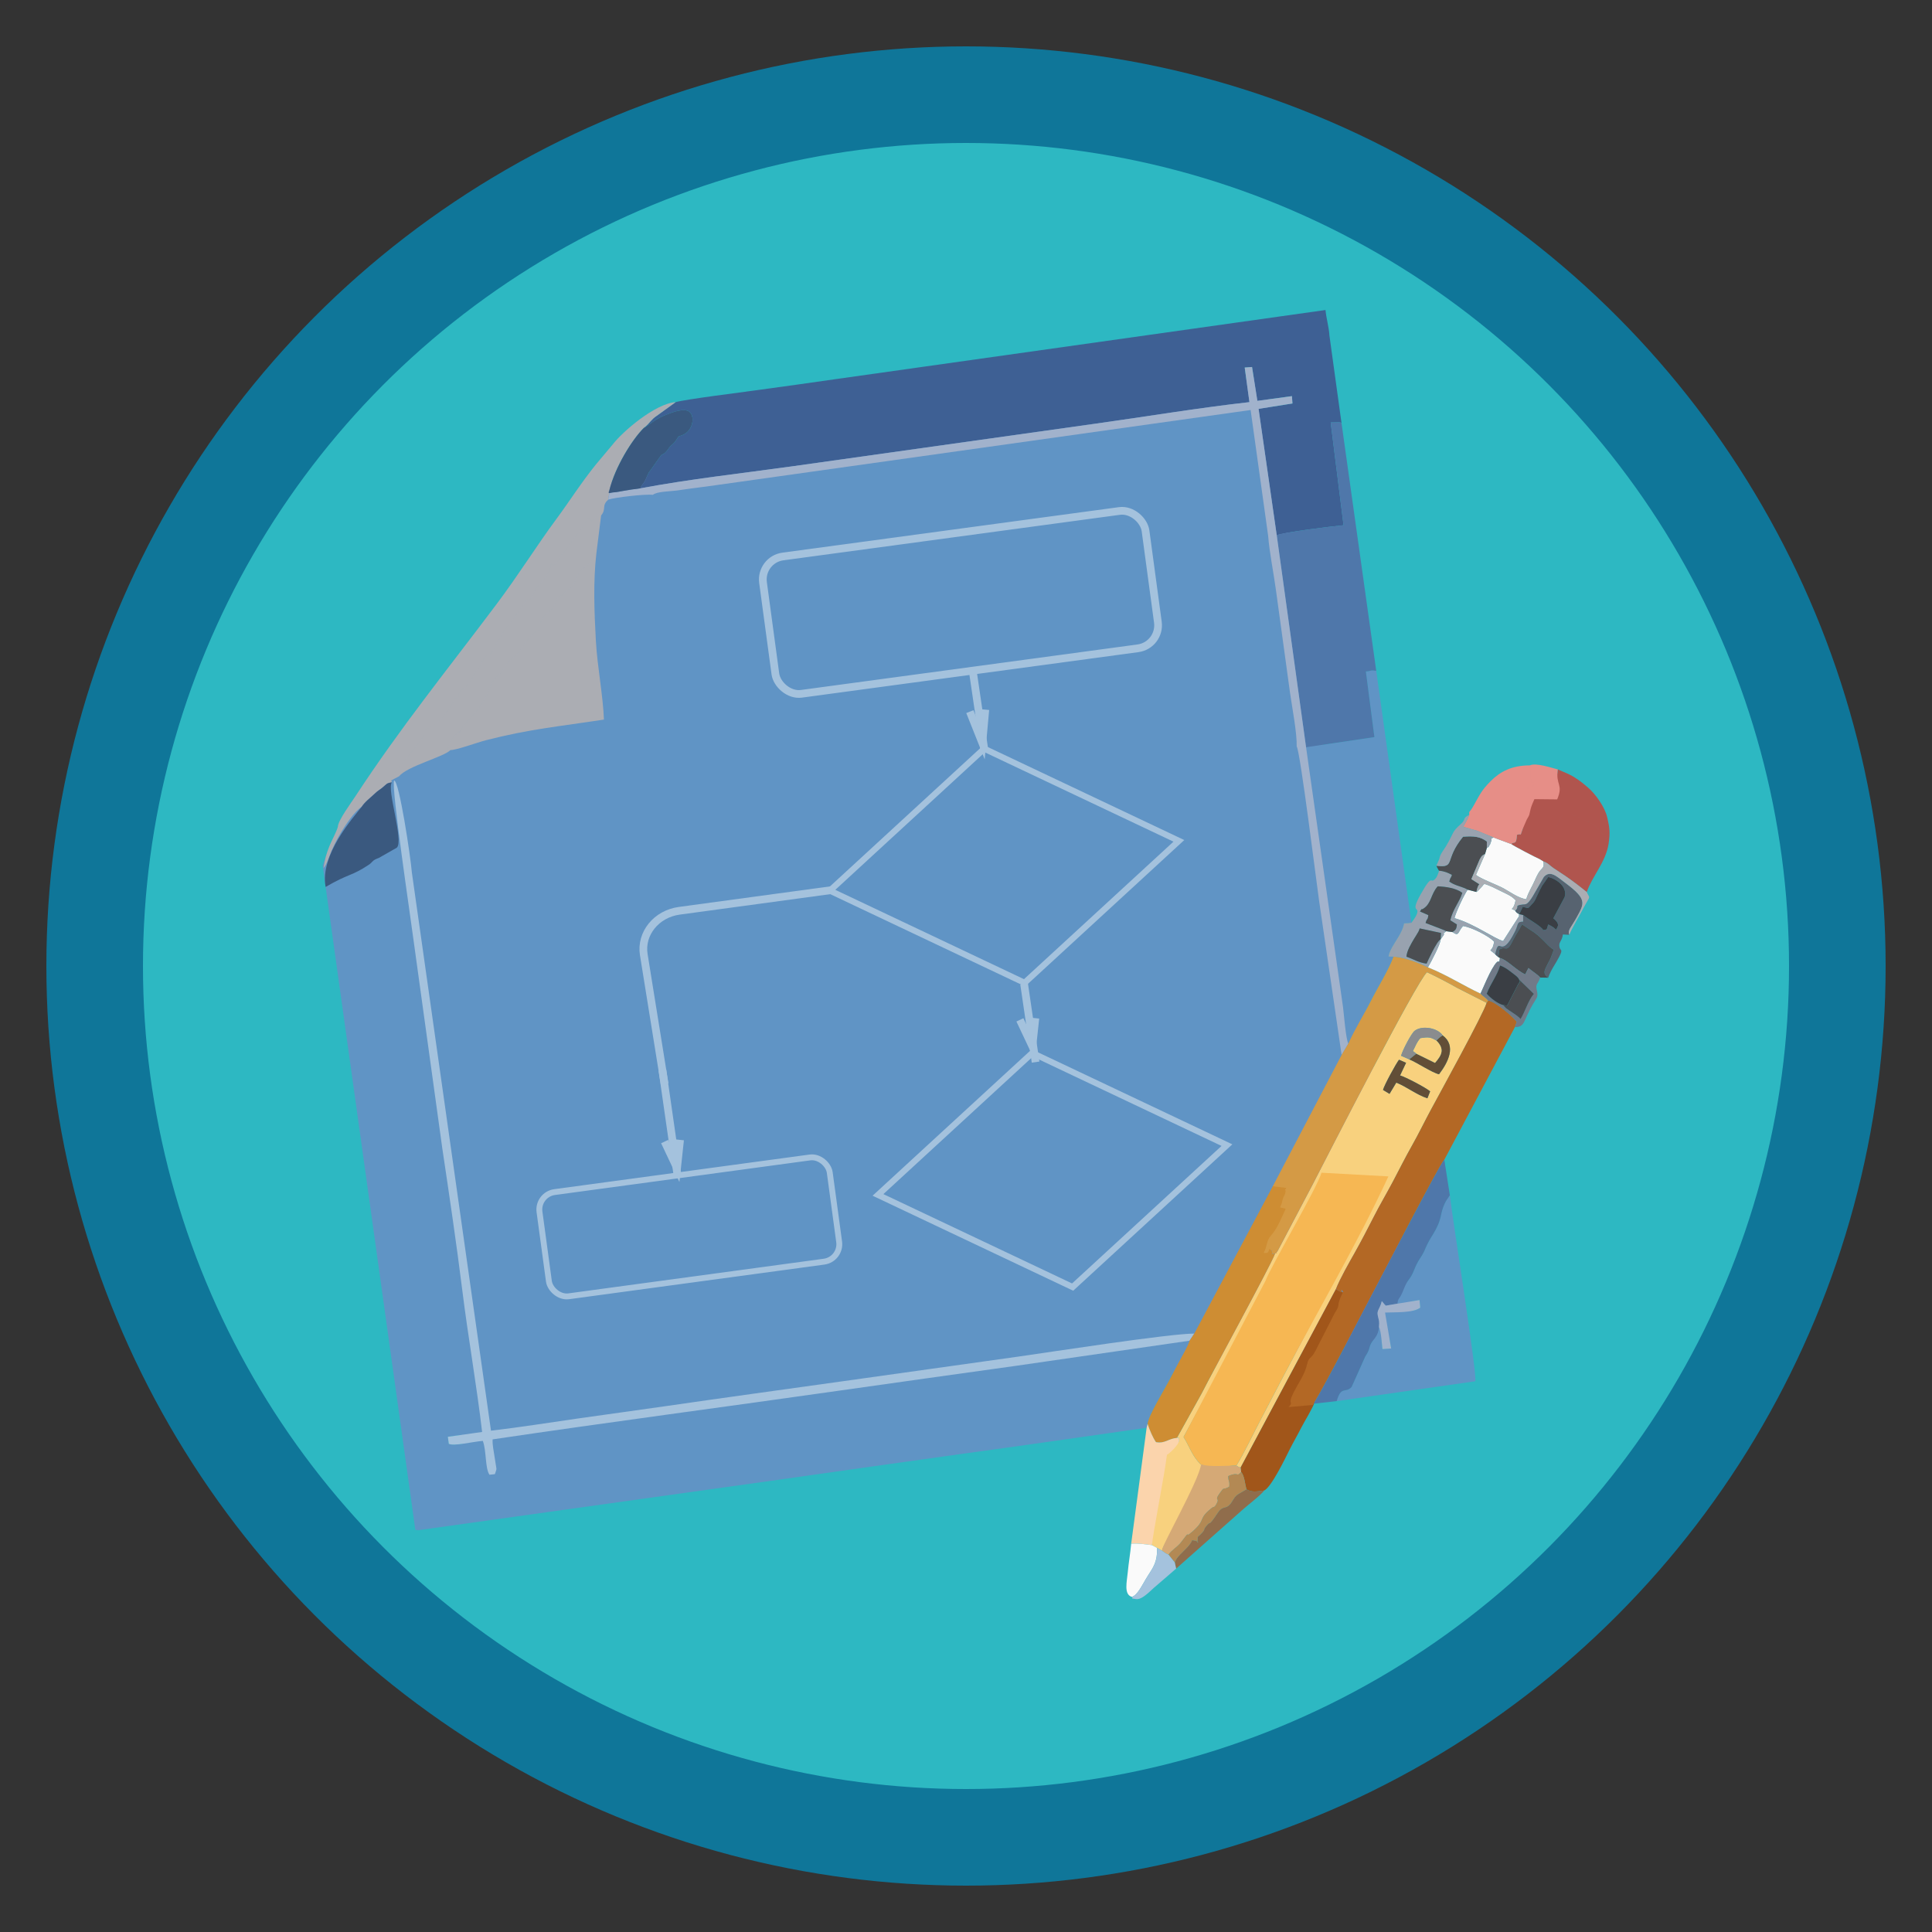 <?xml version="1.0" encoding="UTF-8"?>
<!DOCTYPE svg PUBLIC "-//W3C//DTD SVG 1.1//EN" "http://www.w3.org/Graphics/SVG/1.1/DTD/svg11.dtd">
<!-- Creator: CorelDRAW 2017 -->
<svg xmlns="http://www.w3.org/2000/svg" xml:space="preserve" width="500px" height="500px" version="1.1" style="shape-rendering:geometricPrecision; text-rendering:geometricPrecision; image-rendering:optimizeQuality; fill-rule:evenodd; clip-rule:evenodd"
viewBox="0 0 500 500"
 xmlns:xlink="http://www.w3.org/1999/xlink">
 <rect x="0" y="0" width="500" height="500" fill="#333333" stroke="none"/>
 <defs>
  <style type="text/css">
   <![CDATA[
    .str1 {stroke:#A4C2DD;stroke-width:2;stroke-miterlimit:22.926}
    .str0 {stroke:#0F7699;stroke-width:25;stroke-miterlimit:22.926}
    .fil28 {fill:none}
    .fil0 {fill:#2DB8C2}
    .fil22 {fill:#3A3E44}
    .fil13 {fill:#3A597F}
    .fil2 {fill:#3E6094}
    .fil21 {fill:#4B4E52}
    .fil4 {fill:#4F77AA}
    .fil19 {fill:#576370}
    .fil1 {fill:#6094C5}
    .fil26 {fill:#624E37}
    .fil25 {fill:#717A88}
    .fil27 {fill:#8A8C8E}
    .fil23 {fill:#906D4C}
    .fil16 {fill:#98A2AF}
    .fil5 {fill:#A1561A}
    .fil10 {fill:#A1B2CC}
    .fil8 {fill:#A4C2DD}
    .fil9 {fill:#ABADB3}
    .fil14 {fill:#B0554E}
    .fil6 {fill:#B36825}
    .fil24 {fill:#B38954}
    .fil11 {fill:#CE8D33}
    .fil12 {fill:#D49A45}
    .fil17 {fill:#D5A976}
    .fil20 {fill:#E68E87}
    .fil7 {fill:#F6B753}
    .fil3 {fill:#F8D17E}
    .fil15 {fill:#FAFAFA}
    .fil18 {fill:#FBD4AC}
   ]]>
  </style>
 </defs>
 <g id="Слой_x0020_1">
  <circle class="fil0 str0" cx="250" cy="250" r="225.5"/>
  <polygon class="fil1" points="327.59,97.28 153.5,125.5 97.5,200.5 121,384 366.32,345.38 "/>
  <path class="fil1" d="M83.5 224l23.98 171.86c0.2,0.06 0.12,0.11 0.81,0.15l93.89 -13.15c15.78,-2.23 31.55,-4.49 47.28,-6.67 7.93,-1.1 15.74,-2.16 23.65,-3.31l23.64 -3.38 0.24 -1c0.18,-2.08 4.24,-8.68 5.42,-10.92 0.95,-1.82 1.78,-3.35 2.75,-5.19 0.79,-1.49 2.23,-3.89 2.71,-5.42l-44.91 6.5c-15.04,2.1 -30.12,4.2 -45.14,6.34 -29.85,4.26 -60.35,8.25 -90.33,12.7 -0.08,1.44 0.28,2.96 0.49,4.42 0.56,3.93 0.66,2.74 0.21,4.27 -0.03,0.08 -0.07,0.21 -0.13,0.31l-1.38 0.15c-1.15,-1.58 -0.77,-6.3 -1.73,-8.76 -2.65,0.2 -7.41,1.43 -8.8,0.76l-0.25 -1.82 8.87 -1.25c-1.41,-12.12 -3.63,-24.57 -5.12,-36.6 -1.51,-12.13 -3.36,-24.6 -5.17,-36.71l-7.54 -54.56c-0.39,-3.06 -4.46,-38.78 -5.52,-40.25 -0.94,-2.46 -13.11,6.53 -17.92,21.53z"/>
  <path class="fil2" d="M174.88 104.07l-4.31 3.11c-0.98,0.74 -1.23,0.77 -2.08,1.72 -0.79,0.89 -0.89,1.04 -1.89,1.87 1.27,-0.67 2.79,-2.19 5.2,-3.19 1.56,-0.64 4.3,-1.81 6.04,-1.31 2.12,0.62 1.86,4.93 -1.04,6.25 -1.58,0.72 -0.83,-0.09 -1.82,1.39 -0.84,1.26 -1,0.94 -1.83,2 -0.25,0.33 -0.04,0.14 -0.44,0.62 -0.07,0.08 -0.27,0.33 -0.35,0.4 -0.69,0.69 -0.27,0.27 -1.03,0.75 -0.06,0.04 -0.16,0.08 -0.22,0.12l-2.84 4c-0.66,0.76 -0.77,1.52 -1.26,2.45 -0.7,1.34 -0.96,1.11 -1.27,2.13 12.6,-2.38 26.18,-3.87 39.1,-5.67l78.79 -11.08c13.02,-1.82 26.57,-4.08 39.72,-5.56l-1.22 -8.95 1.9 -0.14 1.38 8.76 8.94 -1.22 0.14 1.9 -8.77 1.39 4.7 32.71c1.6,-0.75 14.66,-2.37 17.29,-2.59l-3.33 -26.6 2.12 -0.04c0.83,0.14 -0.02,-0.22 0.69,0.24l-3.14 -22.74c-0.11,-2.06 -0.84,-4.56 -1.01,-6.56l-126.3 17.82c-7.14,1.05 -13.92,1.96 -20.91,2.93 -3.58,0.5 -18.48,2.36 -20.95,3.09z"/>
  <path class="fil3" d="M357.92 282.07c0.32,-1.25 3.35,-6.78 4.14,-7.81l1.83 0.79 -1.55 3.27c1.35,0.39 6.54,3.08 7.78,4.12l-0.71 1.8c-2.83,-0.93 -5.36,-2.99 -8.05,-4.06l-1.75 2.91 -1.69 -1.02zm15.43 -14.12c3.63,2.7 1.41,6.99 -0.93,10.07 -1.79,-0.4 -5.73,-3.06 -7.71,-3.86l-2.11 -0.93c0.42,-1.56 2.69,-5.84 3.51,-6.46 2.01,-1.52 6,-0.7 7.24,1.18zm-76.35 128.05c0.24,2.5 0.85,1.95 1.11,3.88l1.35 0.73 1.27 0.72c0.32,-1.51 2.13,-4.07 3.01,-5.48l5.53 -10.98c1.28,-2.68 2.64,-4.26 2.78,-5.38 -1.59,-0.73 -1.04,-0.1 -2.13,-1.4 -1.58,-1.87 -2.4,-4.34 -3.62,-6.19l21.75 -40.23c1.33,-3.67 12.88,-22.24 13.95,-26.08l16.55 -0.02c-1.19,2.56 -13.12,25.8 -14.04,26.41 -0.42,1.81 -10.44,20.49 -12.14,23.74 -2.08,3.94 -4.1,7.88 -6.16,11.78 -2,3.78 -4.06,8.26 -6.23,11.81 0.19,0.15 0.65,0.37 1.08,0.51l24.67 -46.19c1.06,-2.72 3.41,-6.83 4.88,-9.43 1.7,-3.04 3.33,-6.16 4.91,-9.27 1.64,-3.23 3.31,-6 4.98,-9.17 1.64,-3.09 3.15,-6.16 4.92,-9.28 1.73,-3.06 3.27,-6.26 4.9,-9.28 2.23,-4.14 13.66,-24.9 14.42,-27.66l-7.67 -3.9c-2.43,-1.38 -5.09,-2.77 -7.76,-4.03 -2.73,2.4 -25.9,47.79 -29.55,54.84l-9.05 17.2c-0.39,0.61 -0.01,0.06 -0.42,0.53l-0.31 0.26c-1.03,2.9 -15.99,30.24 -18.98,36.14l-6.41 11.54c1.27,0.15 0.28,-0.17 0.59,0.5 0.06,1.28 -3.62,2.87 -3.99,2.97 -0.79,0.23 -1.9,-1.14 -2.69,-1.09 -0.18,1.35 -0.65,5.79 -0.39,6.55 1.74,-0.65 -1.42,-1.6 1.89,-3.05 1.52,2.07 -0.29,1.8 -1.05,6.38 -0.3,1.76 -0.78,1.67 -1.08,2.12 -1.69,2.47 -1.37,5 -0.87,9.5z"/>
  <path class="fil1" d="M338.01 193.38l9.57 67.3c0.21,1.62 0.74,8.37 1.37,9.41 1.61,-3.66 4,-7.43 5.87,-11.13 1.75,-3.45 4.49,-7.81 5.82,-11.36l-1.3 -0.05c0.28,-1.68 1.57,-3.42 2.52,-5.01 2.79,-4.71 0,-3.23 3.42,-3.73l-9.11 -65.19c-1.58,-0.3 -1.1,0.03 -2.69,0.16l2.21 16.98 -17.68 2.62z"/>
  <path class="fil4" d="M330.42 138.52l7.59 54.86 17.68 -2.62 -2.21 -16.98c1.59,-0.13 1.11,-0.46 2.69,-0.16l-8.98 -64.09c-0.71,-0.46 0.14,-0.1 -0.69,-0.24l-2.12 0.04 3.33 26.6c-2.63,0.22 -15.69,1.84 -17.29,2.59z"/>
  <path class="fil5" d="M321.06 379.82l0.14 1.13c0.87,0.96 1,3.1 1.37,4.49 1.49,0.83 2.54,0.57 4.61,0.3 1.89,-0.95 5.36,-8.16 6.59,-10.63 0.96,-1.9 1.99,-3.64 3,-5.64 0.85,-1.66 2.93,-4.97 3.47,-6.62l-3.74 0.15c1.51,-1.59 -1.15,1.27 0.5,-2 1.58,-3.13 2.31,-4.05 3,-7 0.47,-2.01 0.82,-0.67 2,-3l4.5 -10.5c0.05,-0.09 0.22,-0.33 0.27,-0.42 1.32,-2.2 0.41,-1.85 2.23,-5.58 -1.32,-2.21 0.43,1.48 -3.27,-0.87l-24.67 46.19z"/>
  <path class="fil6" d="M384.74 259.54c-0.76,2.76 -12.19,23.52 -14.42,27.66 -1.63,3.02 -3.17,6.22 -4.9,9.28 -1.77,3.12 -3.28,6.19 -4.92,9.28 -1.67,3.17 -3.34,5.94 -4.98,9.17 -1.58,3.11 -3.21,6.23 -4.91,9.27 -1.47,2.6 -3.82,6.71 -4.88,9.43 3.7,2.35 0.43,-1.23 1.74,0.97 -1.82,3.73 -0.43,2.57 -1.75,4.77 -0.05,0.08 -0.22,0.32 -0.27,0.41l-5.02 9.82c-1.19,2.33 -1.66,1.36 -2.13,3.37 -0.7,2.95 -1.98,4.38 -3.57,7.51 -1.65,3.27 0.26,2.08 -1.25,3.67l6.25 -0.55 0.25 -0.33c3.68,-6.06 12.78,-23.93 16.81,-31.51 1.19,-2.22 15.86,-30.55 17,-31.63l18.27 -34.32 0.5 -1.37c-1.18,-1.5 -5.47,-5.2 -7.43,-5.53l-0.39 0.63z"/>
  <path class="fil7" d="M327.5 331.5l-21.2 40.4c1.22,1.85 2.04,4.32 3.62,6.19 1.09,1.3 0.54,0.67 2.13,1.4 2.78,0.68 5.1,-0.22 7.93,-0.18 2.17,-3.55 4.23,-8.03 6.23,-11.81 2.06,-3.9 4.08,-7.84 6.16,-11.78 9,-17.09 18.82,-33.7 26.95,-51.27l-17.32 -0.95c-1.07,3.84 -13.16,24.33 -14.5,28z"/>
  <path class="fil1" d="M361.65 337.39l5.72 -0.94 0.19 1.95c-1.69,1.43 -6.65,1.17 -9.11,1.29l1.58 9.3 -2.25 0.15c-0.17,-1.4 -0.34,-4.65 -0.9,-5.7 -0.19,2.45 -1.48,3.13 -2.06,4.27 -0.62,1.2 -0.17,1.33 -1.5,3.37l-3.53 7.88c-1.69,1.75 -2.65,-0.45 -3.86,3.65l35.87 -5.14c0.57,-1.53 -5.99,-42.58 -6.58,-48.13l-1.01 1.5c-1.96,3.73 -0.43,4.01 -3.79,9.32 -0.72,1.14 -1.25,2.27 -1.75,3.44 -0.76,1.77 -1.67,2.44 -2.65,4.95 -1.13,2.91 -1.62,2.2 -2.77,5.18 -1.1,2.87 -1.35,1.83 -1.6,3.66z"/>
  <path class="fil8" d="M106.94 242.72l7.54 54.56c1.81,12.11 3.66,24.58 5.17,36.71 1.49,12.03 3.71,24.48 5.12,36.6l-8.87 1.25 0.25 1.82c1.39,0.67 6.15,-0.56 8.8,-0.76 0.96,2.46 0.58,7.18 1.73,8.76l1.38 -0.15c0.06,-0.1 0.1,-0.23 0.13,-0.31 0.45,-1.53 0.35,-0.34 -0.21,-4.27 -0.21,-1.46 -0.57,-2.98 -0.49,-4.42 29.98,-4.45 60.48,-8.44 90.33,-12.7 15.02,-2.14 30.1,-4.24 45.14,-6.34l44.91 -6.5 1.21 -1.84c-6.45,0 -36.93,4.74 -45.56,5.96 -15.15,2.15 -30.31,4.24 -45.45,6.38 -15.12,2.13 -30.32,4.19 -45.44,6.39 -7.71,1.12 -15.08,2.1 -22.75,3.2 -7.56,1.08 -15.33,2.33 -22.81,3.2l-20.48 -144.46c-0.29,-3.79 -3.27,-23.79 -4.59,-23.8 -0.84,1.31 4.31,35.75 4.94,40.72z"/>
  <path class="fil9" d="M87.44 213.98c-0.45,1.53 -1.53,3.37 -2.16,4.92 -0.78,1.93 -1.24,3.49 -1.55,5.76 0.86,-0.88 1.49,-3.12 2.01,-4.32 0.68,-1.59 1.43,-3.04 2.19,-4.35 1.41,-2.43 3.73,-5.94 5.67,-7.19 0.92,-1.37 2.13,-2.2 3.4,-3.41 0.83,-0.8 1.15,-0.89 1.93,-1.52 1.23,-0.99 1.01,-1.19 2.49,-1.4l-0.16 -0.51c0.07,-1.08 0.75,-1.81 1.75,-3.01l5.38 -6.72c3.62,-4.68 -0.73,-1.9 4.59,-5.08 1.15,-0.69 4.11,-4.58 4.65,-6.35 0.04,-0.02 0.13,-0.01 0.14,-0.01l0.81 -0.13c0.19,-2.1 0.65,-1.97 1.56,-2.62 0.05,-0.03 0.72,-0.61 0.74,-0.62 0.05,-0.05 0.11,-0.13 0.16,-0.18l1.04 -1.33c2.06,-4.22 0.19,-0.7 2.22,-3.7l0.36 -0.66c1.53,-3.18 1.59,-1.14 3,-3.22l0.77 -1.64c0.04,-0.07 0.08,-0.17 0.13,-0.23 0.04,-0.07 0.1,-0.16 0.14,-0.22l2.07 -3.47c0.41,-0.55 0.68,-0.78 1.1,-1.32l3.79 -5.2c0.03,-0.07 0.09,-0.16 0.12,-0.22l0.68 -0.91c0.69,0.23 0.48,0.22 0.79,-0.07 0.68,-0.64 1.1,-2.68 2.37,-3.83 1.47,-1.35 2.75,-3.24 3.01,-5.27 0.76,0.23 0.57,0.35 0.86,0.25l1.13 -1.35c2.1,-3.82 0.56,-0.5 2.19,-3.01 0.51,-0.79 0.7,-1.18 1.23,-1.89l3.14 -4.13c2.36,-3.91 1.4,-0.05 1.96,-1.14 1.29,-0.41 -0.04,0.27 0.94,-0.75l1.4 -1.36 0.09 0.83c1.43,-1.65 0.04,-2.56 1.87,-4.1 0,-1.28 0.53,-1.58 0.26,-2.42 1.53,-6.12 5.88,-13.09 8.9,-16.11 1,-0.83 1.1,-0.98 1.89,-1.87 0.85,-0.95 1.1,-0.98 2.08,-1.72l4.31 -3.11c-5.33,0.38 -13.75,7.6 -16.4,11.06l-4.26 5.08c-3.87,4.79 -6.87,9.59 -10.31,14.23 -4.87,6.56 -9.61,14.21 -15.4,21.92 -12.92,17.21 -24.84,31.86 -36.59,49.81 -1.04,1.59 -4.46,6.2 -4.48,7.81zm13.82 -12.02l2.05 -1.07c2.04,-2.6 11.73,-5.06 13.25,-6.77l-0.7 -0.08c0.4,-1.67 0.84,-2.65 1.98,-3.77 3.49,-3.41 -0.92,1.81 2.1,-2.38l1.61 -1.85c1.7,-1.87 3.03,-3.5 4.37,-5.98l1.03 -2.45c0.84,-2.39 1.9,-2.22 3.28,-4.32 1.03,-1.56 0.57,-1.23 2.66,-3.22 0.73,-0.69 1.17,-0.81 1.72,-1.71l1.37 -2.11c0.06,-0.08 0.24,-0.31 0.31,-0.38 1.28,-1.45 2.18,-2.64 3.4,-2.82 -0.14,-0.58 -0.3,-0.51 -0.17,-1.22 0.27,-1.46 -0.08,-0.06 0.59,-1.1 0.04,-0.07 0.1,-0.15 0.14,-0.21 0.04,-0.07 0.1,-0.15 0.14,-0.22 0.67,-1.13 0.11,-0.78 1.2,-1.58 1.39,-1.02 2.14,-2.05 2.74,-4.19 0.03,-0.01 0.1,-0.01 0.11,0.03l1.04 -0.53c2.99,-3.07 2.43,-1.2 3.75,-4.55 0.24,-0.61 0.65,-1.34 1.03,-1.78 0.5,-0.58 0.15,-0.21 0.73,-0.67l1.36 -1.05c1.6,-1.53 0.35,-2.23 2.01,-2.93l1.21 -9.65 -0.09 -0.83 -1.4 1.36c-0.98,1.02 0.35,0.34 -0.94,0.75 -0.56,1.09 0.4,-2.77 -1.96,1.14l-3.14 4.13c-0.53,0.71 -0.72,1.1 -1.23,1.89 -1.63,2.51 -0.09,-0.81 -2.19,3.01l-1.13 1.35c-0.29,0.1 -0.1,-0.02 -0.86,-0.25 -0.26,2.03 -1.54,3.92 -3.01,5.27 -1.27,1.15 -1.69,3.19 -2.37,3.83 -0.31,0.29 -0.1,0.3 -0.79,0.07l-0.68 0.91c-0.03,0.06 -0.09,0.15 -0.12,0.22l-3.79 5.2c-0.42,0.54 -0.69,0.77 -1.1,1.32l-2.07 3.47c-0.04,0.06 -0.1,0.15 -0.14,0.22 -0.05,0.06 -0.09,0.16 -0.13,0.23l-0.77 1.64c-1.41,2.08 -1.47,0.04 -3,3.22l-0.36 0.66c-2.03,3 -0.16,-0.52 -2.22,3.7l-1.04 1.33c-0.05,0.05 -0.11,0.13 -0.16,0.18 -0.02,0.01 -0.69,0.59 -0.74,0.62 -0.91,0.65 -1.37,0.52 -1.56,2.62l-0.81 0.13c-0.01,0 -0.1,-0.01 -0.14,0.01 -0.54,1.77 -3.5,5.66 -4.65,6.35 -5.32,3.18 -0.97,0.4 -4.59,5.08l-5.38 6.72c-1,1.2 -1.68,1.93 -1.75,3.01zm15.3 -7.84c1.68,-0.01 6.84,-1.94 9.16,-2.54 11.36,-2.91 19.16,-3.6 30.58,-5.35 -0.25,-6.4 -1.71,-13.6 -2.09,-20.43 -0.41,-7.48 -0.72,-15.31 0.15,-22.75 -1.66,0.7 -0.41,1.4 -2.01,2.93l-1.36 1.05c-0.58,0.46 -0.23,0.09 -0.73,0.67 -0.38,0.44 -0.79,1.17 -1.03,1.78 -1.32,3.35 -0.76,1.48 -3.75,4.55l-1.04 0.53c-0.01,-0.04 -0.08,-0.04 -0.11,-0.03 -0.6,2.14 -1.35,3.17 -2.74,4.19 -1.09,0.8 -0.53,0.45 -1.2,1.58 -0.04,0.07 -0.1,0.15 -0.14,0.22 -0.04,0.06 -0.1,0.14 -0.14,0.21 -0.67,1.04 -0.32,-0.36 -0.59,1.1 -0.13,0.71 0.03,0.64 0.17,1.22 -1.22,0.18 -2.12,1.37 -3.4,2.82 -0.07,0.07 -0.25,0.3 -0.31,0.38l-1.37 2.11c-0.55,0.9 -0.99,1.02 -1.72,1.71 -2.09,1.99 -1.63,1.66 -2.66,3.22 -1.38,2.1 -2.44,1.93 -3.28,4.32l-1.03 2.45c-1.34,2.48 -2.67,4.11 -4.37,5.98l-1.61 1.85c-3.02,4.19 1.39,-1.03 -2.1,2.38 -1.14,1.12 -1.58,2.1 -1.98,3.77l0.7 0.08z"/>
  <path class="fil10" d="M165.74 126.38c-1.44,0.16 -3.09,0.43 -4.48,0.67 -0.52,0.09 -1.82,0.35 -2.16,0.35 -1.25,0.02 -1.93,0.71 -1.4,-0.52 0.27,0.84 -0.26,1.14 -0.26,2.42 1.62,-0.56 9.62,-1.49 11.52,-1.24 1.14,-0.9 4.43,-0.87 6.15,-1.11 2.09,-0.29 4.17,-0.61 6.27,-0.86l1.49 -0.19 140.79 -19.79 4.54 32.59c0.3,4.06 1.41,9.58 1.99,13.84l3.69 26.91c0.53,3.71 1.8,10.29 1.7,13.72 0.9,1.17 5.11,35.14 5.8,39.95l5.83 39.9 1.74 -2.93c-0.63,-1.04 -1.16,-7.79 -1.37,-9.41l-9.57 -67.3 -7.59 -54.86 -4.7 -32.71 8.77 -1.39 -0.14 -1.9 -8.94 1.22 -1.38 -8.76 -1.9 0.14 1.22 8.95c-13.15,1.48 -26.7,3.74 -39.72,5.56l-78.79 11.08c-12.92,1.8 -26.5,3.29 -39.1,5.67z"/>
  <path class="fil11" d="M309.08 345.13l-1.21 1.84c-0.48,1.53 -1.92,3.93 -2.71,5.42 -0.97,1.84 -1.8,3.37 -2.75,5.19 -1.18,2.24 -5.24,8.84 -5.42,10.92 0.58,1.68 1.3,3.45 2.18,4.73 2.37,0.41 3.18,-0.92 5.42,-1.11l6.41 -11.54c2.99,-5.9 17.95,-33.24 18.98,-36.14l-1.11 0.14c0.36,-0.04 0.52,0.16 0.35,-0.45 -0.38,-1.4 0.75,0.43 -0.69,-0.93 0.86,0.85 2.86,1.28 1.61,1.11 0.86,-1.43 -1.33,-3 -0.14,-4.31 4.58,-4.06 5.84,-9.02 4,-12 0.24,-1.03 -0.75,0.13 0,-1l-4.6 0 -20.32 38.13z"/>
  <path class="fil12" d="M348.95 270.09l-1.74 2.93 -17.81 33.98 3.5 0.45c-0.75,1.12 0.01,0.1 -0.23,1.13 -0.29,1.26 -0.54,0.72 -0.92,2.73l-0.47 1.16 1.46 0.36c-1.19,2.53 -2.14,5.09 -3.83,6.95 -1.19,1.31 -1.01,3.02 -1.87,4.45 1.25,0.18 1.13,-0.17 1.49,-1.03 1.44,1.36 0.31,-0.47 0.69,0.93 0.17,0.61 0.01,0.41 -0.35,0.45l1.11 -0.14 0.31 -0.26c0.41,-0.47 0.03,0.08 0.42,-0.53l9.05 -17.2c3.65,-7.05 26.82,-52.44 29.55,-54.84 2.67,1.26 5.33,2.65 7.76,4.03l7.67 3.9 0.39 -0.63c-0.59,-0.73 -1.27,-1.02 -1.98,-1.78 -4.45,-2.06 -8.55,-4.76 -13.6,-6.79 -1.91,-0.99 -6.45,-2.78 -8.91,-2.74 -1.33,3.55 -4.07,7.91 -5.82,11.36 -1.87,3.7 -4.26,7.47 -5.87,11.13z"/>
  <path class="fil4" d="M339.98 363.27l5.95 -0.66c1.21,-4.1 2.17,-1.9 3.86,-3.65l3.53 -7.88c1.33,-2.04 0.88,-2.17 1.5,-3.37 0.58,-1.14 1.87,-1.82 2.06,-4.27 0.14,-1.66 -0.02,-1.62 -0.3,-2.94 -0.31,-1.49 0.46,-1.49 1.03,-3.78l0.77 0.93c0.04,-0.07 0.14,0.16 0.22,0.26l3.05 -0.52c0.25,-1.83 0.5,-0.79 1.6,-3.66 1.15,-2.98 1.64,-2.27 2.77,-5.18 0.98,-2.51 1.89,-3.18 2.65,-4.95 0.5,-1.17 1.03,-2.3 1.75,-3.44 3.36,-5.31 1.83,-5.59 3.79,-9.32l1.01 -1.5 -1.43 -9.21c-1.14,1.08 -15.81,29.41 -17,31.63 -4.03,7.58 -13.13,25.45 -16.81,31.51z"/>
  <path class="fil13" d="M93.6 208.8c-2.1,2.7 -10.89,12.43 -9.33,20.74 6,-3.5 6.71,-2.77 11.13,-5.71 1.06,-0.7 0.72,-0.92 1.94,-1.52 0.08,-0.04 0.56,-0.22 0.74,-0.3l4.6 -2.62c1.93,-1.69 -2.67,-15.14 -1.26,-16.92 -1.48,0.22 -1.26,0.41 -2.49,1.4 -0.78,0.62 -1.1,0.72 -1.94,1.52 -1.26,1.21 -2.47,2.03 -3.39,3.41z"/>
  <path class="fil14" d="M391.08 218.43c0.5,0.44 6.45,3.54 7.34,3.9l2.73 -4.86c1.6,-2.31 1.93,-4.75 3.41,-6.84 2.46,-0.05 3.94,0.84 6.29,1.94l1.78 0.97c0.06,0.04 0.14,0.1 0.2,0.14l2.59 2.89c0.46,0.79 0.36,1.16 0.88,1.81 0.43,-2.8 0.28,-4.19 -0.35,-6.82 -0.59,-2.71 -3.06,-6.06 -4.82,-7.6 -1.22,-1.06 -2.07,-1.77 -3.52,-2.7 -1.6,-1.03 -2.76,-1.36 -4.45,-2.14 -0.61,4.16 0.5,3.36 -1.16,7.38l-6.5 -1c-0.29,0.59 -0.37,2.49 -0.5,3 -0.52,2.06 -0.08,1.34 -1,3l0.07 3.03c-0.88,2.3 -0.01,1.02 -1.48,1.52 -0.17,2.76 -0.61,1.64 -1.51,2.38zm7.34 3.9l0.98 0.6c1.32,0.45 1.57,1.02 2.72,1.79 0.97,0.65 1.95,1.27 2.91,1.92 2.04,1.39 3.93,2.86 5.62,4.23 1.4,-4.12 4.87,-7.62 5.65,-12.49 -0.52,-0.65 -0.42,-1.02 -0.88,-1.81l-2.59 -2.89c-0.06,-0.04 -0.14,-0.1 -0.2,-0.14l-1.78 -0.97c-2.35,-1.1 -3.83,-1.99 -6.29,-1.94 -1.48,2.09 -1.81,4.53 -3.41,6.84l-2.73 4.86z"/>
  <path class="fil13" d="M166.6 110.77c-3.02,3.02 -7.37,9.99 -8.9,16.11 -0.53,1.23 0.15,0.54 1.4,0.52 0.34,0 1.64,-0.26 2.16,-0.35 1.39,-0.24 3.04,-0.51 4.48,-0.67 0.31,-1.02 0.57,-0.79 1.27,-2.13 0.49,-0.93 0.6,-1.69 1.26,-2.45l2.84 -4c0.06,-0.04 0.16,-0.08 0.22,-0.12 0.76,-0.48 0.34,-0.06 1.03,-0.75 0.08,-0.07 0.28,-0.32 0.35,-0.4 0.4,-0.48 0.19,-0.29 0.44,-0.62 0.83,-1.06 0.99,-0.74 1.83,-2 0.99,-1.48 0.24,-0.67 1.82,-1.39 2.9,-1.32 3.16,-5.63 1.04,-6.25 -1.74,-0.5 -4.48,0.67 -6.04,1.31 -2.41,1 -3.93,2.52 -5.2,3.19z"/>
  <path class="fil15" d="M375.87 241.21l-1.57 -0.21c-1.36,0.99 -0.27,0.28 -0.71,1.05l-0.75 1.04c0.01,1.13 -2.44,5.8 -3.29,7.25 5.05,2.03 9.15,4.73 13.6,6.79 0.35,-0.54 2.68,-6.63 4.25,-8.13 0.54,-0.51 0.6,0.56 0.78,-1.07l-0.42 -0.25c-0.34,-0.26 -0.39,-0.27 -0.8,-0.72l-1.24 -1.02c0.63,-0.59 0.79,-1.22 0.96,-2.24 -1.43,-1.51 -5.73,-3.67 -8.04,-4.05 -1.4,1.5 -0.96,2.84 -2.77,1.56z"/>
  <path class="fil15" d="M384.79 219.47l-0.46 1.55 -2.35 5.4c0.97,0.87 5.31,2.56 6.63,3.22 1.88,0.94 4.31,2.85 6.38,3.07 0.62,-1.99 1.47,-3.11 2.29,-5.01 0.25,-0.57 -0.02,0.03 0.33,-0.72 0.05,-0.09 0.18,-0.38 0.23,-0.47 1.09,-2.22 1.99,-1.55 1.56,-3.58l-0.98 -0.6c-0.89,-0.36 -6.84,-3.46 -7.34,-3.9l-4.56 -1.69c-1.2,0.62 -0.12,-0.14 -0.71,1.27 -0.3,0.72 0.12,0.04 -0.36,0.79 -0.62,0.97 0.33,-0.06 -0.66,0.67z"/>
  <path class="fil15" d="M382.1 230.84l-2.23 -0.58c-0.65,0.58 -3.32,6.32 -3.44,7.36 5.06,1.42 10.43,5.4 12.58,5.91l3.86 -6.02c0.25,-0.51 0.18,0.51 0.27,-0.93l0.03 0.02c-0.69,-0.43 -0.68,-0.33 -1.05,-0.94 -1.67,-0.94 -0.46,0.47 0.11,-2.67 -1.01,-1.16 -2.42,-1.67 -3.95,-2.44 -1.38,-0.69 -2.69,-1.36 -4.11,-1.8 -0.39,0.34 -0.17,0.12 -0.53,0.57l-1.27 1.36c-0.04,-0.07 -0.18,0.12 -0.27,0.16z"/>
  <path class="fil16" d="M372.84 243.09c-0.99,0.42 -3.55,6.03 -3.63,6.3 -2.16,-0.27 -3.39,-1.18 -5.23,-1.79 0.12,-1.57 1.17,-3.27 2.04,-4.74 0.25,-0.42 0.21,-0.34 0.53,-0.85 0.42,-0.7 0.63,-0.96 0.87,-1.74l5.51 1.18 -0.09 1.64zm-7.56 -4.28c-3.42,0.5 -0.63,-0.98 -3.42,3.73 -0.95,1.59 -2.24,3.33 -2.52,5.01l1.3 0.05c2.46,-0.04 7,1.75 8.91,2.74 0.85,-1.45 3.3,-6.12 3.29,-7.25l0.75 -1.04c0.44,-0.77 -0.65,-0.06 0.71,-1.05l-0.53 -0.27c-0.28,-0.12 -0.54,-0.22 -0.81,-0.32l-4.02 -1.54c0.4,-1.48 0.51,-0.47 0.71,-2.03l-2.16 -0.95c0.91,-1.34 -0.03,-0.16 0.88,-0.74 2.1,-1.34 1.88,-3.71 3.7,-5.77 2.17,0.09 4.77,0.47 6.38,1.69 -0.74,2.39 -2.46,4.2 -3.11,7.1l1.7 1.07c-0.08,1.16 -0.32,1.49 -1.17,1.97 1.81,1.28 1.37,-0.06 2.77,-1.56 2.31,0.38 6.61,2.54 8.04,4.05 -0.17,1.02 -0.33,1.65 -0.96,2.24l1.24 1.02c1.15,-5.33 1.26,1.95 5.18,-6 0.87,-1.76 0.33,-2.41 2.05,-2.44l0 -1.7 -1.05 -0.24c-0.09,1.44 -0.02,0.42 -0.27,0.93l-3.86 6.02c-2.15,-0.51 -7.52,-4.49 -12.58,-5.91 0.12,-1.04 2.79,-6.78 3.44,-7.36l-0.8 -0.4c-1.17,-0.49 -2.72,-0.78 -3.99,-1.71 0.33,-1.34 0.34,-0.59 0.68,-1.73 -1.07,-0.56 -1.9,-0.95 -3.34,-1.08 -0.05,0.36 -0.51,1.51 -0.69,1.75 -1.75,2.3 -0.65,-1.72 -4.03,4.31 -3.05,5.43 0.15,2.76 -1.22,5.61 -0.27,0.56 -0.86,1.32 -1.2,1.8z"/>
  <path class="fil17" d="M310.83 379.02c-0.55,4.23 -10.73,21.95 -10.1,22.31 0.87,0.6 0.76,0.61 1.69,1.02 0.61,-1.01 2.43,-2.15 3.08,-3.01 3.24,-4.25 0.56,-0.69 3.17,-3.03 3.61,-3.23 1.23,-3.02 4.77,-5.92 0.95,-0.78 0.69,0.02 1.35,-1.12 1.06,-1.86 -0.62,-0.67 0.75,-2.65 1.54,-2.21 0.68,-0.76 2.6,-1.87 0.13,-1.79 -0.23,-1.05 -0.28,-2.74 2.87,-1.26 2.02,0.42 3.34,-1.06l-0.14 -1.13c-0.43,-0.14 -0.89,-0.36 -1.08,-0.51 -2.83,-0.04 -6.37,0.39 -9.15,-0.29z"/>
  <path class="fil18" d="M296.75 369.5l-4 30.01c1.86,-0.14 3.7,0.16 5.36,0.37 0.5,-4.38 3.3,-18.36 3.89,-23.38 0.37,-0.11 3.24,-2.6 3.18,-3.88 -0.31,-0.67 0.68,-0.35 -0.59,-0.5 -2.24,0.19 -3.05,1.52 -5.42,1.11 -0.88,-1.28 -1.6,-3.05 -2.18,-4.73l-0.24 1z"/>
  <path class="fil19" d="M392.12 235.66c0.37,0.61 0.36,0.51 1.05,0.94l0.93 -1.93c1.64,0.37 1.11,0.67 2.25,-0.54 0.89,-0.94 0.84,-0.99 1.46,-2.35 0.43,-0.97 0.81,-1.67 1.27,-2.54l1.46 -2.08c0.03,-0.13 0.14,-0.13 0.22,-0.19 2.2,0.56 4.97,2.59 4.16,5.22l-2.92 5.46c0.44,0.36 1.33,1.09 1.2,1.91 -0.01,0.06 -0.04,0.18 -0.07,0.23 -0.71,1.45 0.1,0.61 -2.47,-0.54 -0.37,1.27 -0.18,1.39 -1.29,1.44 -0.53,-1.04 -4.06,-2.91 -5.18,-3.87l0 1.7c-1.72,0.03 -1.18,0.68 -2.05,2.44 -3.92,7.95 -4.03,0.67 -5.18,6 0.41,0.45 0.46,0.46 0.8,0.72 0.12,-0.71 0.15,-1.01 0.21,-1.9 1.9,-1.19 1.85,1.17 3.63,-2.53 0.66,-1.37 1.55,-2.54 2.28,-4.04l3.12 2.07c2.55,1.83 3.61,3.69 5.14,4.5l-0.89 2.33c-1.57,3.08 -2.2,3.65 -0.58,4.92 0.81,-2.25 1.78,-3.35 2.79,-5.3 1.29,-2.48 0.17,-1.37 0.08,-3.02 -0.05,-0.98 0.76,-1.33 0.93,-2.87l1.66 0.09c-0.49,-1.22 0.45,-1.85 1.88,-4.45 2.04,-3.72 2.8,-4.72 -2.85,-8.95 -2.32,-1.74 -3.99,-3.43 -5.64,-1.54l-2.88 4.99c-1.54,2.49 -1.89,1.96 -2.71,2.09 -2.28,0.37 -0.52,0.47 -1.81,1.59z"/>
  <path class="fil20" d="M380.24 210.87c-0.43,1.21 -1.1,2.22 -1.58,3.11l3.58 1.01c0.71,-0.48 1.49,-0.3 2.62,-0.32 0.1,-3.35 0.91,0.01 2.48,-5.47l2.7 -5.23 6.57 -0.07 0.47 -1.4 -0.8 0.08 -0.36 -4.5c-4.72,0 -7.7,1.64 -10.12,4.06 -2.34,2.35 -2.8,3.44 -4.4,6.31 -1.24,2.24 -1.21,1.14 -1.16,2.42zm15.68 -12.79l0.36 4.5 0.8 -0.08 -0.47 1.4 -6.57 0.07 -2.7 5.23c-1.57,5.48 -2.38,2.12 -2.48,5.47 -1.13,0.02 -1.91,-0.16 -2.62,0.32l4.28 1.75 4.56 1.69c0.9,-0.74 1.34,0.38 1.51,-2.38 1.47,-0.5 0.6,0.78 1.48,-1.52l1.05 -2.41c0.92,-1.65 0.5,-0.77 1.02,-2.83 0.13,-0.51 0.67,-1.89 0.96,-2.47l5.9 0.06c1.66,-4.01 -0.45,-3.6 0.16,-7.76 -1.7,-0.41 -5.62,-1.79 -7.24,-1.04z"/>
  <path class="fil21" d="M387.76 247.68l0.42 0.25c1.92,0.5 4.3,3.27 6.56,4.24 0.25,-0.52 0.57,-1.23 0.83,-1.64 0.95,0.83 2.38,1.68 3.03,2.46l2.07 0.04c-1.62,-1.27 -0.99,-1.84 0.58,-4.92l0.89 -2.33c-1.53,-0.81 -2.59,-2.67 -5.14,-4.5l-3.12 -2.07c-0.73,1.5 -1.62,2.67 -2.28,4.04 -1.78,3.7 -1.73,1.34 -3.63,2.53 -0.06,0.89 -0.09,1.19 -0.21,1.9z"/>
  <path class="fil21" d="M371.73 224.05c0.39,0.9 0.11,0.26 0.41,0.82 0.3,0.58 0.18,0.42 0.2,0.34 0.01,-0.03 0.06,0.08 0.08,0.13 1.44,0.13 2.27,0.52 3.34,1.08 -0.34,1.14 -0.35,0.39 -0.68,1.73 1.27,0.93 2.82,1.22 3.99,1.71l0.8 0.4 2.23 0.58c0.15,-0.75 0.3,-1.46 0.76,-2.01l-2.07 -1.31 2.15 -5.09c0.64,-1.17 0.7,-1.06 1.39,-1.41l0.46 -1.55 0.01 -1.69c-1.71,-1.28 -3.35,-1.45 -6.16,-1.24 -5.02,6.09 -1.77,8.13 -6.91,7.51z"/>
  <path class="fil22" d="M393.17 236.6l-0.03 -0.02 1.05 0.24c1.12,0.96 4.65,2.83 5.18,3.87 1.11,-0.05 0.92,-0.17 1.29,-1.44 2.57,1.15 1.76,1.99 2.47,0.54 0.03,-0.05 0.06,-0.17 0.07,-0.23 0.13,-0.82 -0.76,-1.55 -1.2,-1.91l2.92 -5.46c0.81,-2.63 -1.96,-4.66 -4.16,-5.22 -0.08,0.06 -0.19,0.06 -0.22,0.19l-1.46 2.08c-0.46,0.87 -0.84,1.57 -1.27,2.54 -0.62,1.36 -0.57,1.41 -1.46,2.35 -1.14,1.21 -0.61,0.91 -2.25,0.54l-0.93 1.93z"/>
  <path class="fil23" d="M304.03 404.37l0.35 1.59 17.11 -15.16c1.65,-1.48 4.57,-3.62 5.69,-5.06 -2.07,0.27 -3.12,0.53 -4.61,-0.3l-2.08 1.22c-0.61,0.49 -0.28,0.08 -0.94,0.85 -0.19,0.23 -0.59,0.88 -0.71,1.09 -1.46,2.38 -2.22,0.73 -3.65,2.86 -2.84,4.2 -1.51,1.77 -2.88,3.33 -1.21,1.39 -0.04,0.7 -1.53,2.22 -1.05,1.07 -0.74,0.17 -0.9,2.24 0.09,-0.34 0.75,0.03 -0.43,-0.5l-0.91 -0.16c-0.94,2.22 -3.93,3.81 -4.51,5.78z"/>
  <path class="fil21" d="M374.3 241l1.57 0.21c0.85,-0.48 1.09,-0.81 1.17,-1.97l-1.7 -1.07c0.65,-2.9 2.37,-4.71 3.11,-7.1 -1.61,-1.22 -4.21,-1.6 -6.38,-1.69 -1.82,2.06 -1.6,4.43 -3.7,5.77 -0.91,0.58 0.03,-0.6 -0.88,0.74l2.16 0.95c-0.2,1.56 -0.31,0.55 -0.71,2.03l4.02 1.54c0.27,0.1 0.53,0.2 0.81,0.32l0.53 0.27z"/>
  <path class="fil24" d="M302.42 402.35l1.61 2.02c0.58,-1.97 3.57,-3.56 4.51,-5.78l0.91 0.16c1.18,0.53 0.52,0.16 0.43,0.5 0.16,-2.07 -0.15,-1.17 0.9,-2.24 1.49,-1.52 0.32,-0.83 1.53,-2.22 1.37,-1.56 0.04,0.87 2.88,-3.33 1.43,-2.13 2.19,-0.48 3.65,-2.86 0.12,-0.21 0.52,-0.86 0.71,-1.09 0.66,-0.77 0.33,-0.36 0.94,-0.85l2.08 -1.22c-0.37,-1.39 -0.5,-3.53 -1.37,-4.49 -1.32,1.48 -0.47,-0.2 -3.34,1.06 0.05,1.69 0.41,0.95 0.28,2.74 -1.92,1.11 -1.06,-0.34 -2.6,1.87 -1.37,1.98 0.31,0.79 -0.75,2.65 -0.66,1.14 -0.4,0.34 -1.35,1.12 -3.54,2.9 -1.16,2.69 -4.77,5.92 -2.61,2.34 0.07,-1.22 -3.17,3.03 -0.65,0.86 -2.47,2 -3.08,3.01z"/>
  <path class="fil15" d="M292.92 413.27c1.54,-0.43 2.75,-3.27 4.12,-5.42 1.37,-2.15 2.53,-3.61 2.42,-7.24l-1.35 -0.73c-1.66,-0.21 -3.5,-0.51 -5.36,-0.37 -0.23,2.49 -0.65,4.88 -0.88,7.33 -0.23,2.5 -1.09,5.81 1.05,6.43z"/>
  <path class="fil9" d="M382.1 230.84c0.09,-0.04 0.23,-0.23 0.27,-0.16l1.27 -1.36c0.36,-0.45 0.14,-0.23 0.53,-0.57 1.42,0.44 2.73,1.11 4.11,1.8 1.53,0.77 2.94,1.28 3.95,2.44 -0.57,3.14 -1.78,1.73 -0.11,2.67 1.29,-1.12 -0.47,-1.22 1.81,-1.59 0.82,-0.13 1.17,0.4 2.71,-2.09l2.88 -4.99c1.65,-1.89 3.32,-0.2 5.64,1.54 5.65,4.23 4.89,5.23 2.85,8.95 -1.43,2.6 -2.37,3.23 -1.88,4.45 0.75,-1.83 1.96,-3.75 2.89,-5.49 0.58,-1.07 0.96,-1.84 1.61,-2.94 0.99,-1.67 0.69,-1.11 0.02,-2.63 -1.69,-1.37 -3.58,-2.84 -5.62,-4.23 -0.96,-0.65 -1.94,-1.27 -2.91,-1.92 -1.15,-0.77 -1.4,-1.34 -2.72,-1.79 0.43,2.03 -0.47,1.36 -1.56,3.58 -0.05,0.09 -0.18,0.38 -0.23,0.47 -0.35,0.75 -0.08,0.15 -0.33,0.72 -0.82,1.9 -1.67,3.02 -2.29,5.01 -2.07,-0.22 -4.5,-2.13 -6.38,-3.07 -1.32,-0.66 -5.66,-2.35 -6.63,-3.22l2.35 -5.4c-0.69,0.35 -0.75,0.24 -1.39,1.41l-2.15 5.09 2.07 1.31c-0.46,0.55 -0.61,1.26 -0.76,2.01z"/>
  <path class="fil25" d="M389 260.11c-1.31,-0.32 -3.2,-1.73 -4.24,-2.93 1.09,-2.84 2.62,-4.52 3.48,-7.32 1.28,0.51 1.92,0.99 2.9,1.75 0.8,0.64 1.71,1.17 2.02,1.92l3.8 3.69c-1.5,1.72 -2.26,4.65 -3.46,6.53 -0.28,-0.66 -3.18,-2.35 -3.76,-2.84l-0.74 -0.8zm-5.85 -2.98c0.71,0.76 1.39,1.05 1.98,1.78 1.96,0.33 6.25,4.03 7.43,5.53l-0.5 1.37c2.65,0 2.07,-1.44 4.6,-5.84 0.9,-1.58 1.5,-1.83 1.1,-3.54 -0.47,-1.97 0.24,-1.58 0.84,-3.44 -0.65,-0.78 -2.08,-1.63 -3.03,-2.46 -0.26,0.41 -0.58,1.12 -0.83,1.64 -2.26,-0.97 -4.64,-3.74 -6.56,-4.24 -0.18,1.63 -0.24,0.56 -0.78,1.07 -1.57,1.5 -3.9,7.59 -4.25,8.13z"/>
  <path class="fil22" d="M389 260.11c1.29,0.22 1.02,0.16 1.62,-0.95l2.35 -4.59c0.45,-0.84 0.58,0.44 0.19,-1.04 -0.31,-0.75 -1.22,-1.28 -2.02,-1.92 -0.98,-0.76 -1.62,-1.24 -2.9,-1.75 -0.86,2.8 -2.39,4.48 -3.48,7.32 1.04,1.2 2.93,2.61 4.24,2.93z"/>
  <path class="fil8" d="M292.92 413.27c0.6,0.62 -0.87,0.26 1.07,0.57 1.68,0.28 3.99,-2.47 5.26,-3.45l5.13 -4.43 -0.35 -1.59 -1.61 -2.02c-0.93,-0.41 -0.82,-0.42 -1.69,-1.02l-1.27 -0.72c0.11,3.63 -1.05,5.09 -2.42,7.24 -1.37,2.15 -2.58,4.99 -4.12,5.42z"/>
  <path class="fil21" d="M372.84 243.09l0.09 -1.64 -5.51 -1.18c-0.24,0.78 -0.45,1.04 -0.87,1.74 -0.32,0.51 -0.28,0.43 -0.53,0.85 -0.87,1.47 -1.92,3.17 -2.04,4.74 1.84,0.61 3.07,1.52 5.23,1.79 0.08,-0.27 2.64,-5.88 3.63,-6.3z"/>
  <path class="fil16" d="M372.5 222.28l-0.77 1.77c5.14,0.62 1.89,-1.42 6.91,-7.51 2.81,-0.21 4.45,-0.04 6.16,1.24l-0.01 1.69c0.99,-0.73 0.04,0.3 0.66,-0.67 0.48,-0.75 0.06,-0.07 0.36,-0.79 0.59,-1.41 -0.49,-0.65 0.71,-1.27l-4.28 -1.75 -3.58 -1.01c0.48,-0.89 1.15,-1.9 1.58,-3.11 -1.99,1.02 -0.6,1 -2.25,2.46 -2.39,2.13 -1.54,1.95 -3.86,5.82 -0.58,0.95 -1.46,1.94 -1.63,3.13z"/>
  <path class="fil10" d="M356.88 343.44c0.56,1.05 0.73,4.3 0.9,5.7l2.25 -0.15 -1.58 -9.3c2.46,-0.12 7.42,0.14 9.11,-1.29l-0.19 -1.95 -5.72 0.94 -3.05 0.52c-0.08,-0.1 -0.18,-0.33 -0.22,-0.26l-0.77 -0.93c-0.57,2.29 -1.34,2.29 -1.03,3.78 0.28,1.32 0.44,1.28 0.3,2.94z"/>
  <path class="fil26" d="M357.92 282.07l1.69 1.02 1.75 -2.91c2.69,1.07 5.22,3.13 8.05,4.06l0.71 -1.8c-1.24,-1.04 -6.43,-3.73 -7.78,-4.12l1.55 -3.27 -1.83 -0.79c-0.79,1.03 -3.82,6.56 -4.14,7.81z"/>
  <path class="fil26" d="M371.73 269.29c2.22,2.22 1.41,3.76 -0.35,5.78l-4.85 -2.39 -1.82 1.48c1.98,0.8 5.92,3.46 7.71,3.86 2.34,-3.08 4.56,-7.37 0.93,-10.07 -0.34,0.21 -0.52,0.32 -0.91,0.65 -0.07,0.06 -0.31,0.29 -0.36,0.33 -0.03,0.04 -0.15,0.24 -0.17,0.18 -0.03,-0.06 -0.12,0.12 -0.18,0.18z"/>
  <path class="fil21" d="M389 260.11l0.74 0.8c0.58,0.49 3.48,2.18 3.76,2.84 1.2,-1.88 1.96,-4.81 3.46,-6.53l-3.8 -3.69c0.39,1.48 0.26,0.2 -0.19,1.04l-2.35 4.59c-0.6,1.11 -0.33,1.17 -1.62,0.95z"/>
  <path class="fil3" d="M366.53 272.68l4.85 2.39c1.76,-2.02 2.57,-3.56 0.35,-5.78 -1.52,-0.95 -2.15,-0.93 -4.16,-0.62 -1.01,1.18 -1.2,1.99 -1.91,3.34l0.87 0.67z"/>
  <path class="fil27" d="M364.71 274.16l1.82 -1.48 -0.87 -0.67c0.71,-1.35 0.9,-2.16 1.91,-3.34 2.01,-0.31 2.64,-0.33 4.16,0.62 0.06,-0.06 0.15,-0.24 0.18,-0.18 0.02,0.06 0.14,-0.14 0.17,-0.18 0.05,-0.04 0.29,-0.27 0.36,-0.33 0.39,-0.33 0.57,-0.44 0.91,-0.65 -1.24,-1.88 -5.23,-2.7 -7.24,-1.18 -0.82,0.62 -3.09,4.9 -3.51,6.46l2.11 0.93z"/>
  <rect class="fil28 str1" transform="matrix(0.991 -0.134 0.134 0.991 196.667 144.821)" width="99.89" height="35.86" rx="6" ry="6"/>
  <rect class="fil28 str1" transform="matrix(0.752 -0.102 0.102 0.752 139.009 309.125)" width="99.89" height="35.86" rx="6" ry="6"/>
  <rect class="fil28 str1" transform="matrix(0.775 0.367 -0.624 0.574 254.716 193.758)" width="65" height="64"/>
  <rect class="fil28 str1" transform="matrix(0.775 0.367 -0.624 0.574 267.156 272.505)" width="65" height="64"/>
  <line class="fil28 str1" x1="251.74" y1="173.55" x2="254.71" y2= "193.76" />
  <line class="fil28 str1" x1="265.04" y1="254.66" x2="268.01" y2= "274.87" />
  <polyline class="fil28 str1" points="255,183.65 254.22,192.26 251,184.17 "/>
  <polyline class="fil28 str1" points="267.95,263.5 267.17,270.76 263.95,263.94 "/>
  <polyline class="fil28 str1" points="176,295 175.22,302.26 172,295.44 "/>
  <path class="fil28 str1" d="M172 280.51l-5.39 -33.45c-0.88,-5.44 3.25,-10.55 9.18,-11.35l39.37 -5.35"/>
  <line class="fil28 str1" x1="175.34" y1="304.2" x2="171.43" y2= "276.96" />
 </g>
</svg>
